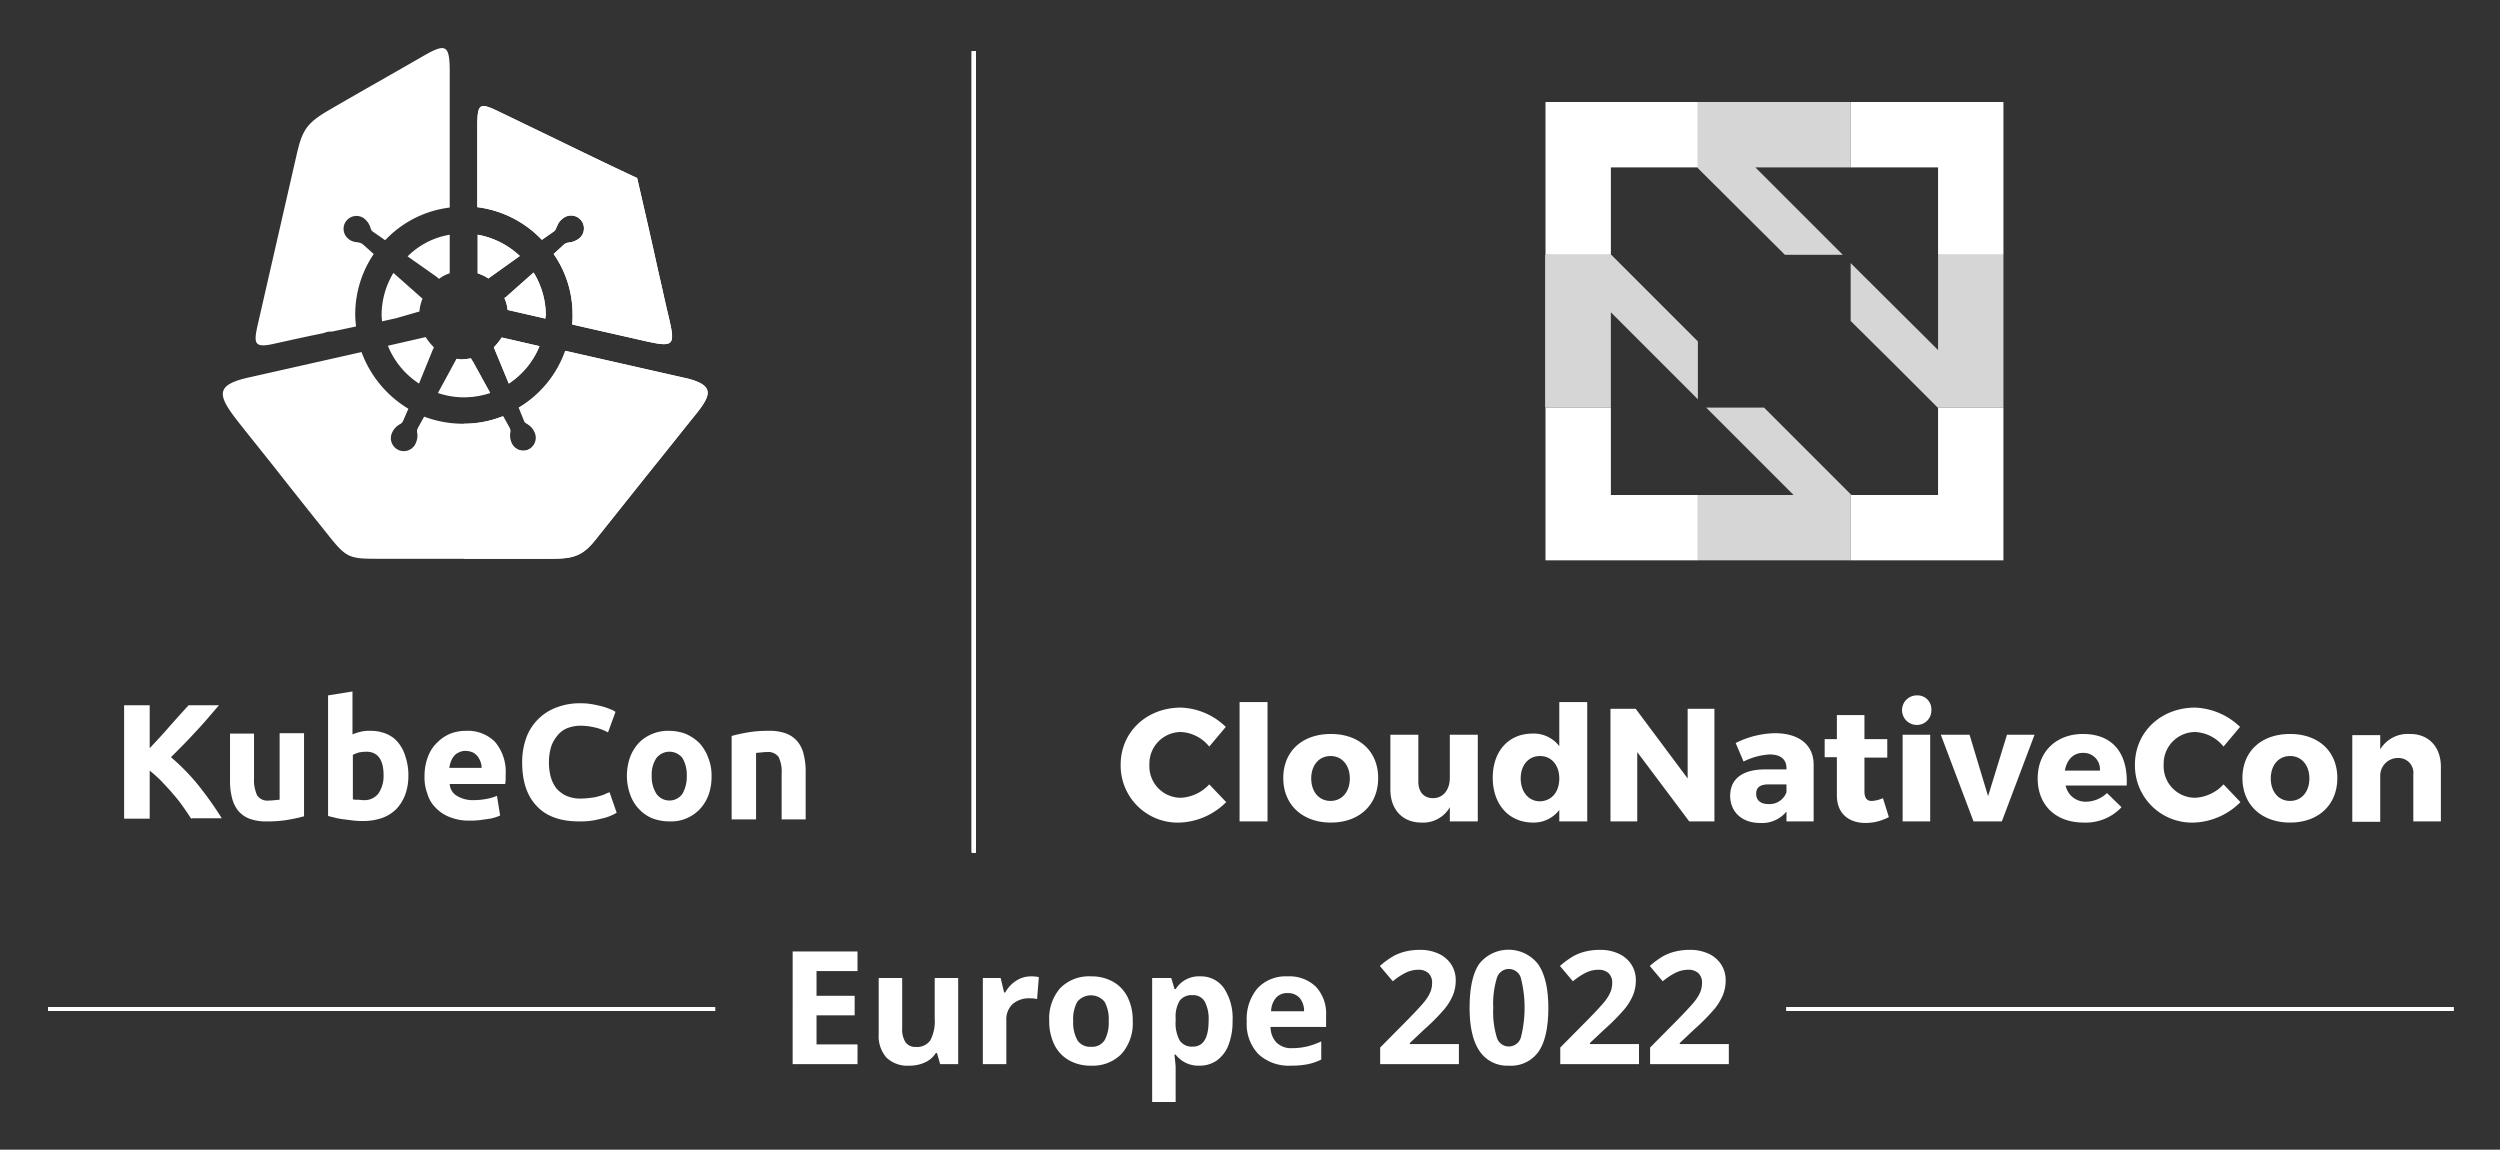 <svg xmlns="http://www.w3.org/2000/svg" viewBox="-4.9 0.85 410.54 188.79"><rect x="-4.9" y="0.85" width="410.54" height="188.79" fill="#333333" stroke="none"/><defs><clipPath id="clip-path"><path d="M154.689 9.264h.647v131.58h-.647z" class="cls-1"/></clipPath><clipPath id="clip-path-2"><path d="M314.137 166.223h81.793v.647h-81.793z" class="cls-1"/></clipPath><clipPath id="clip-path-3"><path d="M288.468 166.223H398v.647H288.468z" class="cls-1"/></clipPath><clipPath id="clip-path-4"><path d="M3 166.223h109.532v.647H3z" class="cls-1"/></clipPath><style>.cls-1,.cls-2{fill:#FFFFFF}.cls-2{fill-rule:evenodd}</style></defs><path id="SVGID" d="M3.388 166.223h81.793v.646H3.388z" class="cls-1"/><path d="M3.388 166.223h81.793v.647H3.388zm111.86-44.518a29.186 29.186 0 0 1 2.65-.582 19.144 19.144 0 0 1 3.363-.258 7.779 7.779 0 0 1 2.974.452 4.546 4.546 0 0 1 1.875 1.358 5.117 5.117 0 0 1 .97 2.07 11.449 11.449 0 0 1 .323 2.65v8.018h-3.944v-7.565a5.399 5.399 0 0 0-.517-2.716 2.117 2.117 0 0 0-1.94-.776 4.58 4.58 0 0 0-.905.065c-.323 0-.582.065-.84.065v10.927h-4.01zm-7.371 6.53a5.372 5.372 0 0 0-.712-2.909 2.718 2.718 0 0 0-4.267 0 4.855 4.855 0 0 0-.776 2.91 5.21 5.21 0 0 0 .776 2.974 2.62 2.62 0 0 0 4.267 0 5.616 5.616 0 0 0 .712-2.974m4.073 0a9.088 9.088 0 0 1-.453 3.039 6.92 6.92 0 0 1-1.422 2.392 6.47 6.47 0 0 1-5.043 2.07 7.957 7.957 0 0 1-2.845-.518 6.49 6.49 0 0 1-2.199-1.552 6.726 6.726 0 0 1-1.422-2.392 9.185 9.185 0 0 1 0-6.078 7.04 7.04 0 0 1 1.422-2.328 6.308 6.308 0 0 1 2.199-1.487 6.656 6.656 0 0 1 2.78-.517 7.603 7.603 0 0 1 2.78.517 7.332 7.332 0 0 1 2.199 1.487 7.04 7.04 0 0 1 1.422 2.328 7.716 7.716 0 0 1 .582 3.039m-21.79 7.5c-3.039 0-5.367-.84-6.918-2.521-1.617-1.682-2.393-4.074-2.393-7.178a11.806 11.806 0 0 1 .711-4.138 8.357 8.357 0 0 1 5.044-4.914 10.51 10.51 0 0 1 3.815-.646 10.9 10.9 0 0 1 2.133.194c.647.129 1.229.258 1.682.388a12.722 12.722 0 0 1 1.228.452 2.315 2.315 0 0 1 .711.388l-1.228 3.362a8.096 8.096 0 0 0-2.005-.775 10.474 10.474 0 0 0-2.586-.324 6.007 6.007 0 0 0-1.875.324 3.868 3.868 0 0 0-1.616 1.034 6.24 6.24 0 0 0-1.164 1.81 8.516 8.516 0 0 0-.453 2.716 9.363 9.363 0 0 0 .259 2.393 5.967 5.967 0 0 0 .905 1.94 4.869 4.869 0 0 0 1.681 1.292 5.753 5.753 0 0 0 2.457.453 11.7 11.7 0 0 0 1.617-.13 6.522 6.522 0 0 0 1.293-.258 8.459 8.459 0 0 0 .97-.323 3.955 3.955 0 0 1 .775-.323l1.164 3.362a7.884 7.884 0 0 1-2.521.97 12.492 12.492 0 0 1-3.686.452m-15.97-8.858a2.594 2.594 0 0 0-.194-.97 3.484 3.484 0 0 0-.453-.84 2.588 2.588 0 0 0-.776-.647 3.088 3.088 0 0 0-1.164-.259 2.214 2.214 0 0 0-1.164.259 1.765 1.765 0 0 0-.776.582 3.024 3.024 0 0 0-.517.905 4.843 4.843 0 0 0-.259 1.035h5.302zm-9.376 1.487a8.818 8.818 0 0 1 .582-3.298 6.129 6.129 0 0 1 1.552-2.327 6.495 6.495 0 0 1 2.134-1.423 6.933 6.933 0 0 1 2.521-.452 6.288 6.288 0 0 1 4.785 1.81 7.617 7.617 0 0 1 1.746 5.431v.776c0 .259-.065.518-.065.712h-9.117a2.404 2.404 0 0 0 1.164 1.94 4.978 4.978 0 0 0 2.716.71 11.384 11.384 0 0 0 2.134-.193 8.11 8.11 0 0 0 1.745-.518l.518 3.233a5.774 5.774 0 0 1-.841.324 6.868 6.868 0 0 1-1.228.258 78.9 78.9 0 0 1-1.423.194 11.948 11.948 0 0 1-1.487.065 8.36 8.36 0 0 1-3.298-.582 6.128 6.128 0 0 1-2.327-1.552 5.288 5.288 0 0 1-1.358-2.328 7.38 7.38 0 0 1-.453-2.78m-2.65-.065a9.074 9.074 0 0 1-.518 3.04 7.04 7.04 0 0 1-1.423 2.327 6.254 6.254 0 0 1-2.327 1.487 9.178 9.178 0 0 1-3.104.518 13.534 13.534 0 0 1-1.552-.065l-1.551-.194a11.934 11.934 0 0 1-1.488-.259c-.452-.13-.905-.194-1.228-.323v-19.786l4.009-.646v7.048a9.158 9.158 0 0 1 1.422-.453 6.043 6.043 0 0 1 1.552-.13 6.68 6.68 0 0 1 2.651.518 4.889 4.889 0 0 1 1.94 1.487 6.564 6.564 0 0 1 1.164 2.328 9.48 9.48 0 0 1 .452 3.103m-4.073-.129c0-2.586-.97-3.88-2.845-3.88a7.925 7.925 0 0 0-1.229.13 7.528 7.528 0 0 0-.97.388v7.306a2.664 2.664 0 0 0 .776.065c.324 0 .647.065.97.065a2.879 2.879 0 0 0 2.457-1.1 5.072 5.072 0 0 0 .84-2.974m-13.06 6.725c-.712.194-1.552.388-2.651.582a19.144 19.144 0 0 1-3.363.258 7.779 7.779 0 0 1-2.974-.452 4.546 4.546 0 0 1-1.875-1.358 5.556 5.556 0 0 1-.97-2.07 11.02 11.02 0 0 1-.323-2.65v-7.889h3.944v7.371a5.869 5.869 0 0 0 .517 2.78 2.005 2.005 0 0 0 1.94.841 4.58 4.58 0 0 0 .905-.064c.324 0 .582-.065.84-.065v-10.927h4.01v13.643zm-18.493.452c-.388-.582-.84-1.293-1.358-2.004a24.222 24.222 0 0 0-1.68-2.134c-.583-.711-1.23-1.358-1.876-2.069a23.62 23.62 0 0 0-1.94-1.746v7.889H15.48v-18.622h4.203v7.048c1.1-1.164 2.199-2.328 3.298-3.621 1.099-1.229 2.134-2.393 3.103-3.427h4.98c-1.294 1.487-2.523 2.974-3.816 4.332-1.293 1.422-2.65 2.78-4.073 4.203a34.947 34.947 0 0 1 4.332 4.397 57.252 57.252 0 0 1 4.009 5.625h-4.979z" class="cls-1"/><path d="M60.158 53.102l-2.327.518c0-.324-.065-.647-.065-.97a13.39 13.39 0 0 1 1.94-6.983l4.526 4.009a.893.893 0 0 0 .259.194 7.373 7.373 0 0 0-.518 2.133c-.129.065-.323.065-.452.13zm8.794-13.707v6.336a5.606 5.606 0 0 0-1.746.906c-.194-.13-.388-.324-.582-.453l-4.59-3.233a12.756 12.756 0 0 1 6.918-3.556M37.463 54.008c2.199-9.634 4.074-17.781 6.272-27.416.97-4.332 1.617-5.496 5.56-7.759 5.432-3.168 9.506-5.43 15.325-8.793 3.62-2.07 4.332-1.94 4.332 2.522v22.371A17.48 17.48 0 0 0 58.348 40.3l-1.94-1.358a.935.935 0 0 1-.452-.646 3.15 3.15 0 0 0-1.035-1.552 2.116 2.116 0 0 0-2.651 3.297 2.24 2.24 0 0 0 1.035.518c.258.064.517.064.775.129a1.598 1.598 0 0 1 .582.259l1.81 1.616a17.703 17.703 0 0 0-3.038 9.958c0 .646.065 1.293.13 1.94l-3.945.84a3.977 3.977 0 0 0-.84.064l-.582.195c-2.587.517-5.173 1.099-7.824 1.68-3.556.841-3.686.13-2.91-3.232m36.08-8.277v-6.336a13.596 13.596 0 0 1 6.918 3.491l-4.979 3.557c-.064.064-.129.129-.194.129a7.186 7.186 0 0 0-1.745-.84m11.121 7.435l-6.207-1.422a6.122 6.122 0 0 0-.518-1.94c.065-.065.13-.13.194-.13l4.591-4.073a13.51 13.51 0 0 1 2.005 7.048 1.26 1.26 0 0 0-.065.517m-8.082-34.204c3.362 1.616 5.754 2.78 9.116 4.397 4.656 2.263 9.311 4.526 14.031 6.724 1.164 5.043 2.328 10.087 3.427 15.13.712 3.04 1.035 4.656 1.746 7.63 1.1 4.72.97 5.108-3.88 4.009l-11.961-2.716a12.458 12.458 0 0 0 .064-1.552 17.333 17.333 0 0 0-3.103-10.022l1.681-1.552a1.435 1.435 0 0 1 .711-.323 3.384 3.384 0 0 0 1.746-.647 2.116 2.116 0 1 0-2.645-3.302l-.006.005a2.633 2.633 0 0 0-.776.905c-.13.259-.194.453-.323.711a1.006 1.006 0 0 1-.388.518l-1.94 1.357a17.654 17.654 0 0 0-10.604-5.366V21.226c.065-3.168.323-3.556 3.104-2.263m-4.138 40.735a7.162 7.162 0 0 1-1.229.129 7.027 7.027 0 0 1-1.164-.065l-.194.388-2.845 5.238a13.426 13.426 0 0 0 4.268.71 14.14 14.14 0 0 0 4.332-.71l-2.845-5.173a2.268 2.268 0 0 1-.323-.517m5.043-3.427l6.207 1.422a13.412 13.412 0 0 1-5.043 6.143l-2.457-5.949a10.13 10.13 0 0 0 1.293-1.616M58.8 57.628l6.207-1.422a8.593 8.593 0 0 0 1.358 1.681l-.194.388-2.263 5.56A13.319 13.319 0 0 1 58.8 57.63m50.821 10.927c-2.974 3.685-4.332 5.431-7.306 9.117-3.362 4.202-6.078 7.63-9.44 11.832-2.393 3.04-4.138 3.104-8.083 3.104H57.637c-5.173 0-5.56 0-8.73-4.009a1296.522 1296.522 0 0 1-8.728-10.992c-2.457-3.104-3.104-3.88-5.56-6.983-3.816-4.785-4.462-6.53 1.486-7.824l18.363-4.138a18.157 18.157 0 0 0 7.695 9.31l-.84 1.94a1.141 1.141 0 0 1-.518.583 2.932 2.932 0 0 0-1.293 1.357 2.125 2.125 0 0 0 3.8 1.905l.012-.024.003-.006a3.453 3.453 0 0 0 .323-1.163 3.147 3.147 0 0 0-.065-.776 1.166 1.166 0 0 1 .13-.647l1.034-1.875a18.087 18.087 0 0 0 6.401 1.164 17.148 17.148 0 0 0 6.466-1.228l1.035 1.875a1.058 1.058 0 0 1 .13.775 2.91 2.91 0 0 0 .258 1.81 2.125 2.125 0 0 0 3.832-1.839l-.014-.028-.003-.007a2.701 2.701 0 0 0-.712-.97 3.925 3.925 0 0 0-.646-.453.803.803 0 0 1-.388-.517l-.84-2.069a17.734 17.734 0 0 0 7.629-9.31l20.238 4.59c4.074 1.1 3.815 2.522 1.487 5.496" class="cls-2"/><path d="M73.543 45.731v-6.336a13.596 13.596 0 0 1 6.918 3.491l-4.978 3.557c-.065.064-.13.129-.194.129a7.185 7.185 0 0 0-1.746-.84m11.121 7.435l-6.207-1.422a6.122 6.122 0 0 0-.517-1.94c.064-.065.129-.13.194-.13l4.59-4.073a13.51 13.51 0 0 1 2.005 7.048 1.26 1.26 0 0 0-.065.517m-8.082-34.204c3.362 1.616 5.754 2.78 9.117 4.397 4.655 2.263 9.31 4.526 14.03 6.724 1.164 5.043 2.328 10.087 3.427 15.13.712 3.04 1.035 4.656 1.746 7.63 1.1 4.72.97 5.108-3.88 4.009l-11.961-2.716a12.458 12.458 0 0 0 .064-1.552 17.333 17.333 0 0 0-3.103-10.022l1.681-1.552a1.435 1.435 0 0 1 .711-.323 3.384 3.384 0 0 0 1.746-.647 2.116 2.116 0 1 0-2.645-3.302l-.006.005a2.633 2.633 0 0 0-.776.905c-.13.259-.194.453-.323.711a1.006 1.006 0 0 1-.388.518l-1.94 1.357a17.654 17.654 0 0 0-10.604-5.366V21.226c.065-3.168.323-3.556 3.104-2.263m.905 37.308l6.207 1.422a13.412 13.412 0 0 1-5.043 6.143l-2.457-5.949a10.13 10.13 0 0 0 1.293-1.616m-6.272 9.763v-6.207a7.922 7.922 0 0 0 1.229-.13 1.62 1.62 0 0 0 .258.453l2.845 5.173a14.14 14.14 0 0 1-4.332.711m38.407 2.522c-2.974 3.685-4.332 5.431-7.306 9.117-3.362 4.203-6.078 7.63-9.44 11.832-2.393 3.04-4.138 3.104-8.083 3.104H71.28V70.43a17.147 17.147 0 0 0 6.466-1.229l1.034 1.876a1.058 1.058 0 0 1 .13.775 2.91 2.91 0 0 0 .258 1.81 2.125 2.125 0 0 0 3.815-1.874 2.7 2.7 0 0 0-.711-.97 3.925 3.925 0 0 0-.647-.453.803.803 0 0 1-.388-.517l-.84-2.069a17.734 17.734 0 0 0 7.63-9.31l20.237 4.59c3.945 1.1 3.686 2.522 1.358 5.496" class="cls-2"/><path d="M259.63 67.78h-10.733v25.088h25.023V82.134h-14.29zm53.731.065v14.29h-14.224l-.13-.13v10.863h25.088V67.78h-10.798zm-64.464-25.153h10.798l-.065-.064v-14.29h14.225l.065.13V17.605h-25.023zm50.11-25.087v10.733h14.354v14.354h10.734V17.605z" class="cls-1"/><path d="M297.714 42.692L283.36 28.338h15.647V17.605H273.92v10.863l14.29 14.224zM284.782 67.78h-9.504l11.897 11.897 2.457 2.457H273.92v10.734h25.087V82.005l-7.112-7.113zm28.58-25.088V58.34l-2.458-2.457-11.897-11.833v9.505l7.177 7.113 7.113 7.112h10.798V42.692zM273.92 56.917l-14.225-14.225h-10.863V67.78h10.798V52.133l14.29 14.29z" class="cls-1" opacity=".8"/><path d="M196.394 120.218l-2.716 3.233a6.356 6.356 0 0 0-4.655-2.392 5.193 5.193 0 0 0-5.176 5.21q0 .078.003.156a5.17 5.17 0 0 0 4.904 5.425q.134.007.269.007a6.837 6.837 0 0 0 4.655-2.199l2.78 2.91a11.32 11.32 0 0 1-7.629 3.362 9.367 9.367 0 0 1-9.694-9.027q-.008-.239-.005-.478c0-5.366 4.268-9.375 9.893-9.375a11.128 11.128 0 0 1 7.371 3.168zm2.263 15.518v-19.591h4.59v19.591zm22.76-7.112c0 4.397-3.104 7.306-7.76 7.306s-7.823-2.91-7.823-7.306 3.104-7.242 7.824-7.242c4.655 0 7.759 2.845 7.759 7.242zm-10.992.064c0 2.199 1.293 3.686 3.168 3.686s3.168-1.487 3.168-3.686-1.293-3.685-3.168-3.685-3.168 1.487-3.168 3.685zm27.35 7.048h-4.59v-2.328a5.041 5.041 0 0 1-4.656 2.522c-3.103 0-5.108-2.134-5.108-5.431v-8.988h4.591v7.695c0 1.68.905 2.715 2.392 2.715 1.746 0 2.78-1.422 2.78-3.362v-7.048h4.592zm17.976 0h-4.591v-1.875a5.27 5.27 0 0 1-4.268 2.07c-4.009 0-6.66-2.975-6.66-7.372 0-4.332 2.587-7.242 6.531-7.242a5.255 5.255 0 0 1 4.397 2.07v-7.242h4.59v19.591zm-4.591-7.048c0-2.198-1.293-3.685-3.168-3.685s-3.169 1.487-3.169 3.685 1.293 3.75 3.169 3.75c1.94-.064 3.168-1.551 3.168-3.75zm21.337 7.048l-8.535-11.38v11.38h-4.396v-18.492h4.138l8.535 11.444v-11.444h4.396v18.492zm20.432-9.31v9.31h-4.461v-1.616a5.176 5.176 0 0 1-4.332 1.875c-3.04 0-4.914-1.875-4.914-4.462 0-2.715 1.94-4.267 5.496-4.332h3.75v-.194c0-1.422-.905-2.263-2.78-2.263a10.886 10.886 0 0 0-4.268 1.164l-1.293-3.039a14.82 14.82 0 0 1 6.595-1.616c3.944.064 6.207 2.004 6.207 5.172zm-4.461 4.525v-1.293h-2.91c-1.358 0-2.069.453-2.069 1.552 0 1.035.711 1.681 2.005 1.681a2.956 2.956 0 0 0 2.974-1.94zm16.811 4.074a8.136 8.136 0 0 1-3.815.97c-2.78 0-4.72-1.552-4.72-4.526v-6.272h-2.004v-2.974h2.004v-3.945h4.526v3.945h3.75v3.039h-3.75v5.56c0 1.1.453 1.617 1.294 1.552a5.355 5.355 0 0 0 1.745-.453zm6.983-17.587a2.363 2.363 0 0 1-2.266 2.455q-.063.003-.126.002a2.425 2.425 0 0 1 0-4.85 2.273 2.273 0 0 1 2.392 2.393zm-4.72 18.298v-14.225h4.526v14.225zm11.639 0l-5.367-14.225h4.72l3.04 10.087 3.103-10.087h4.526l-5.367 14.225zm25.152-5.884h-10.022a3.327 3.327 0 0 0 3.362 2.651 5.08 5.08 0 0 0 3.427-1.422l2.392 2.327a8.074 8.074 0 0 1-6.207 2.522c-4.655 0-7.565-2.91-7.565-7.242 0-4.396 3.04-7.306 7.436-7.306 4.979 0 7.436 3.298 7.177 8.47zm-4.397-2.457a2.683 2.683 0 0 0-2.78-2.91c-1.617 0-2.651 1.164-2.974 2.91zm23.019-7.177l-2.716 3.233a6.356 6.356 0 0 0-4.656-2.392 5.193 5.193 0 0 0-5.175 5.21q0 .078.003.156a5.17 5.17 0 0 0 4.904 5.425q.134.007.269.007a6.837 6.837 0 0 0 4.655-2.199l2.78 2.91a11.32 11.32 0 0 1-7.63 3.362 9.367 9.367 0 0 1-9.693-9.027q-.009-.239-.005-.478c0-5.366 4.267-9.375 9.893-9.375a11.263 11.263 0 0 1 7.37 3.168zm15.97 8.406c0 4.396-3.103 7.306-7.759 7.306s-7.823-2.91-7.823-7.306 3.103-7.242 7.823-7.242c4.656 0 7.76 2.845 7.76 7.242zm-10.927.064c0 2.199 1.293 3.686 3.168 3.686s3.169-1.487 3.169-3.686-1.294-3.685-3.169-3.685-3.168 1.487-3.168 3.685zm27.932-1.94v8.988h-4.526v-7.694a2.433 2.433 0 0 0-2.521-2.716 2.896 2.896 0 0 0-2.91 2.91v7.565h-4.59v-14.225h4.59v2.328a5.248 5.248 0 0 1 4.785-2.522c3.103-.065 5.172 2.069 5.172 5.367z" class="cls-1"/><path id="SVGID-2" d="M154.69 9.264h.646v131.58h-.647z" class="cls-1"/><path d="M154.689 9.264h.647v131.58h-.647z" class="cls-1"/><path d="M154.689 9.264h.647v131.58h-.647z" class="cls-1"/><path d="M154.689 9.264h.647v131.58h-.647z" class="cls-1"/><g clip-path="url(#clip-path)"><path d="M154.69 9.264h.646v131.58h-.647z" class="cls-1"/></g><path id="SVGID-3" d="M314.137 166.223h81.793v.646h-81.793z" class="cls-1"/><path d="M314.137 166.223h81.793v.647h-81.793z" class="cls-1"/><path d="M314.137 166.223h81.793v.647h-81.793z" class="cls-1"/><path d="M314.137 166.223h81.793v.647h-81.793z" class="cls-1"/><g clip-path="url(#clip-path-2)"><path d="M314.137 166.223h81.793v.646h-81.793z" class="cls-1"/></g><path d="M135.916 175.594h-10.65V157.1h10.65v3.213h-6.73v4.06h6.262v3.213h-6.261v4.77h6.73zm13.573 0l-.518-1.81h-.203a4.07 4.07 0 0 1-1.758 1.525 6.005 6.005 0 0 1-2.593.538 4.937 4.937 0 0 1-3.757-1.335 5.369 5.369 0 0 1-1.265-3.839v-9.222h3.858v8.26a3.968 3.968 0 0 0 .544 2.297 1.979 1.979 0 0 0 1.733.765 2.605 2.605 0 0 0 2.34-1.082 6.709 6.709 0 0 0 .722-3.586v-6.654h3.858v14.143zm14.902-14.408a6.217 6.217 0 0 1 1.303.113l-.29 3.618a4.43 4.43 0 0 0-1.14-.126 4.091 4.091 0 0 0-2.877.948 3.43 3.43 0 0 0-1.031 2.657v7.198h-3.858V161.45h2.922l.57 2.378h.189a5.318 5.318 0 0 1 1.777-1.916 4.384 4.384 0 0 1 2.435-.727zm16.723 7.311a7.598 7.598 0 0 1-1.822 5.402 6.604 6.604 0 0 1-5.072 1.948 7.097 7.097 0 0 1-3.593-.892 5.935 5.935 0 0 1-2.39-2.562 8.61 8.61 0 0 1-.835-3.896 7.557 7.557 0 0 1 1.809-5.389 6.642 6.642 0 0 1 5.085-1.922 7.139 7.139 0 0 1 3.593.885 5.909 5.909 0 0 1 2.39 2.543 8.526 8.526 0 0 1 .835 3.883zm-9.778 0a5.934 5.934 0 0 0 .69 3.175 2.464 2.464 0 0 0 2.244 1.076 2.426 2.426 0 0 0 2.22-1.07 6.02 6.02 0 0 0 .677-3.18 5.84 5.84 0 0 0-.683-3.15 2.904 2.904 0 0 0-4.465-.007 5.838 5.838 0 0 0-.683 3.156zm20.733 7.35a4.69 4.69 0 0 1-3.909-1.81h-.202q.202 1.772.202 2.05v5.73h-3.858v-20.366h3.137l.544 1.834h.177a4.464 4.464 0 0 1 4.01-2.1 4.59 4.59 0 0 1 3.922 1.936 8.953 8.953 0 0 1 1.416 5.376 10.616 10.616 0 0 1-.663 3.934 5.525 5.525 0 0 1-1.892 2.543 4.846 4.846 0 0 1-2.884.873zm-1.138-11.575a2.436 2.436 0 0 0-2.088.88 5.047 5.047 0 0 0-.683 2.903v.417a5.959 5.959 0 0 0 .677 3.264 2.416 2.416 0 0 0 2.144.986q2.594 0 2.594-4.275a6.107 6.107 0 0 0-.64-3.131 2.18 2.18 0 0 0-2.004-1.044zm16.166 11.575a7.3 7.3 0 0 1-5.338-1.885 7.136 7.136 0 0 1-1.923-5.338 7.847 7.847 0 0 1 1.778-5.497 6.328 6.328 0 0 1 4.914-1.941 6.228 6.228 0 0 1 4.668 1.707 6.46 6.46 0 0 1 1.67 4.719v1.872h-9.12a3.713 3.713 0 0 0 .973 2.568 3.428 3.428 0 0 0 2.555.923 10.6 10.6 0 0 0 2.417-.266 12.087 12.087 0 0 0 2.378-.847v2.985a9.059 9.059 0 0 1-2.163.753 13.633 13.633 0 0 1-2.809.247zm-.544-11.916a2.446 2.446 0 0 0-1.922.778 3.6 3.6 0 0 0-.798 2.207h5.415a3.217 3.217 0 0 0-.747-2.207 2.527 2.527 0 0 0-1.948-.778zm28.12 11.663h-12.927v-2.72l4.642-4.693q2.062-2.113 2.694-2.929a6.44 6.44 0 0 0 .911-1.511 3.854 3.854 0 0 0 .279-1.442 2.102 2.102 0 0 0-.614-1.657 2.38 2.38 0 0 0-1.638-.544 4.714 4.714 0 0 0-2.088.493 10.786 10.786 0 0 0-2.112 1.404l-2.125-2.517a13.849 13.849 0 0 1 2.264-1.645 8.32 8.32 0 0 1 1.961-.74 10.047 10.047 0 0 1 2.378-.259 7.043 7.043 0 0 1 3.061.633 4.883 4.883 0 0 1 2.062 1.77 4.705 4.705 0 0 1 .734 2.607 6.378 6.378 0 0 1-.449 2.397 9.21 9.21 0 0 1-1.391 2.296 34.04 34.04 0 0 1-3.321 3.352l-2.378 2.239v.177h8.058zm14.687-9.247q0 4.845-1.587 7.172a5.508 5.508 0 0 1-4.89 2.328 5.444 5.444 0 0 1-4.825-2.404q-1.626-2.403-1.626-7.096 0-4.896 1.581-7.217a6.149 6.149 0 0 1 9.709.108q1.638 2.428 1.638 7.109zm-9.044 0a14.38 14.38 0 0 0 .588 4.876 2.037 2.037 0 0 0 1.98 1.474 2.058 2.058 0 0 0 1.973-1.493 19.77 19.77 0 0 0-.006-9.747 2.05 2.05 0 0 0-3.941 0 14.366 14.366 0 0 0-.594 4.89zm23.933 9.247h-12.928v-2.72l4.643-4.693q2.061-2.113 2.694-2.929a6.438 6.438 0 0 0 .91-1.511 3.853 3.853 0 0 0 .28-1.442 2.102 2.102 0 0 0-.614-1.657 2.38 2.38 0 0 0-1.639-.544 4.714 4.714 0 0 0-2.087.493 10.786 10.786 0 0 0-2.113 1.404l-2.125-2.517a13.849 13.849 0 0 1 2.265-1.645 8.32 8.32 0 0 1 1.96-.74 10.047 10.047 0 0 1 2.378-.259 7.043 7.043 0 0 1 3.062.633 4.882 4.882 0 0 1 2.062 1.77 4.705 4.705 0 0 1 .734 2.607 6.378 6.378 0 0 1-.45 2.397 9.208 9.208 0 0 1-1.391 2.296 34.038 34.038 0 0 1-3.32 3.352l-2.379 2.239v.177h8.058zm24.219-9.371H398v.647H288.468z" class="cls-1"/><path d="M288.468 166.223H398v.647H288.468z" class="cls-1"/><g clip-path="url(#clip-path-3)"><path d="M288.468 166.223H398v.646H288.468z" class="cls-1"/></g><path d="M3 166.223h109.532v.647H3z" class="cls-1"/><path d="M3 166.223h109.532v.647H3z" class="cls-1"/><g clip-path="url(#clip-path-4)"><path d="M3 166.223h109.532v.646H3z" class="cls-1"/></g><path d="M279 175.594h-12.928v-2.72l4.643-4.693q2.062-2.113 2.694-2.929a6.438 6.438 0 0 0 .911-1.511 3.853 3.853 0 0 0 .278-1.442 2.102 2.102 0 0 0-.613-1.657 2.38 2.38 0 0 0-1.639-.544 4.714 4.714 0 0 0-2.087.493 10.786 10.786 0 0 0-2.112 1.404l-2.125-2.517a13.849 13.849 0 0 1 2.264-1.645 8.32 8.32 0 0 1 1.96-.74 10.047 10.047 0 0 1 2.379-.259 7.043 7.043 0 0 1 3.061.633 4.882 4.882 0 0 1 2.062 1.77 4.705 4.705 0 0 1 .734 2.607 6.378 6.378 0 0 1-.45 2.397 9.208 9.208 0 0 1-1.39 2.296 34.038 34.038 0 0 1-3.321 3.352l-2.378 2.239v.177H279z" class="cls-1"/></svg>